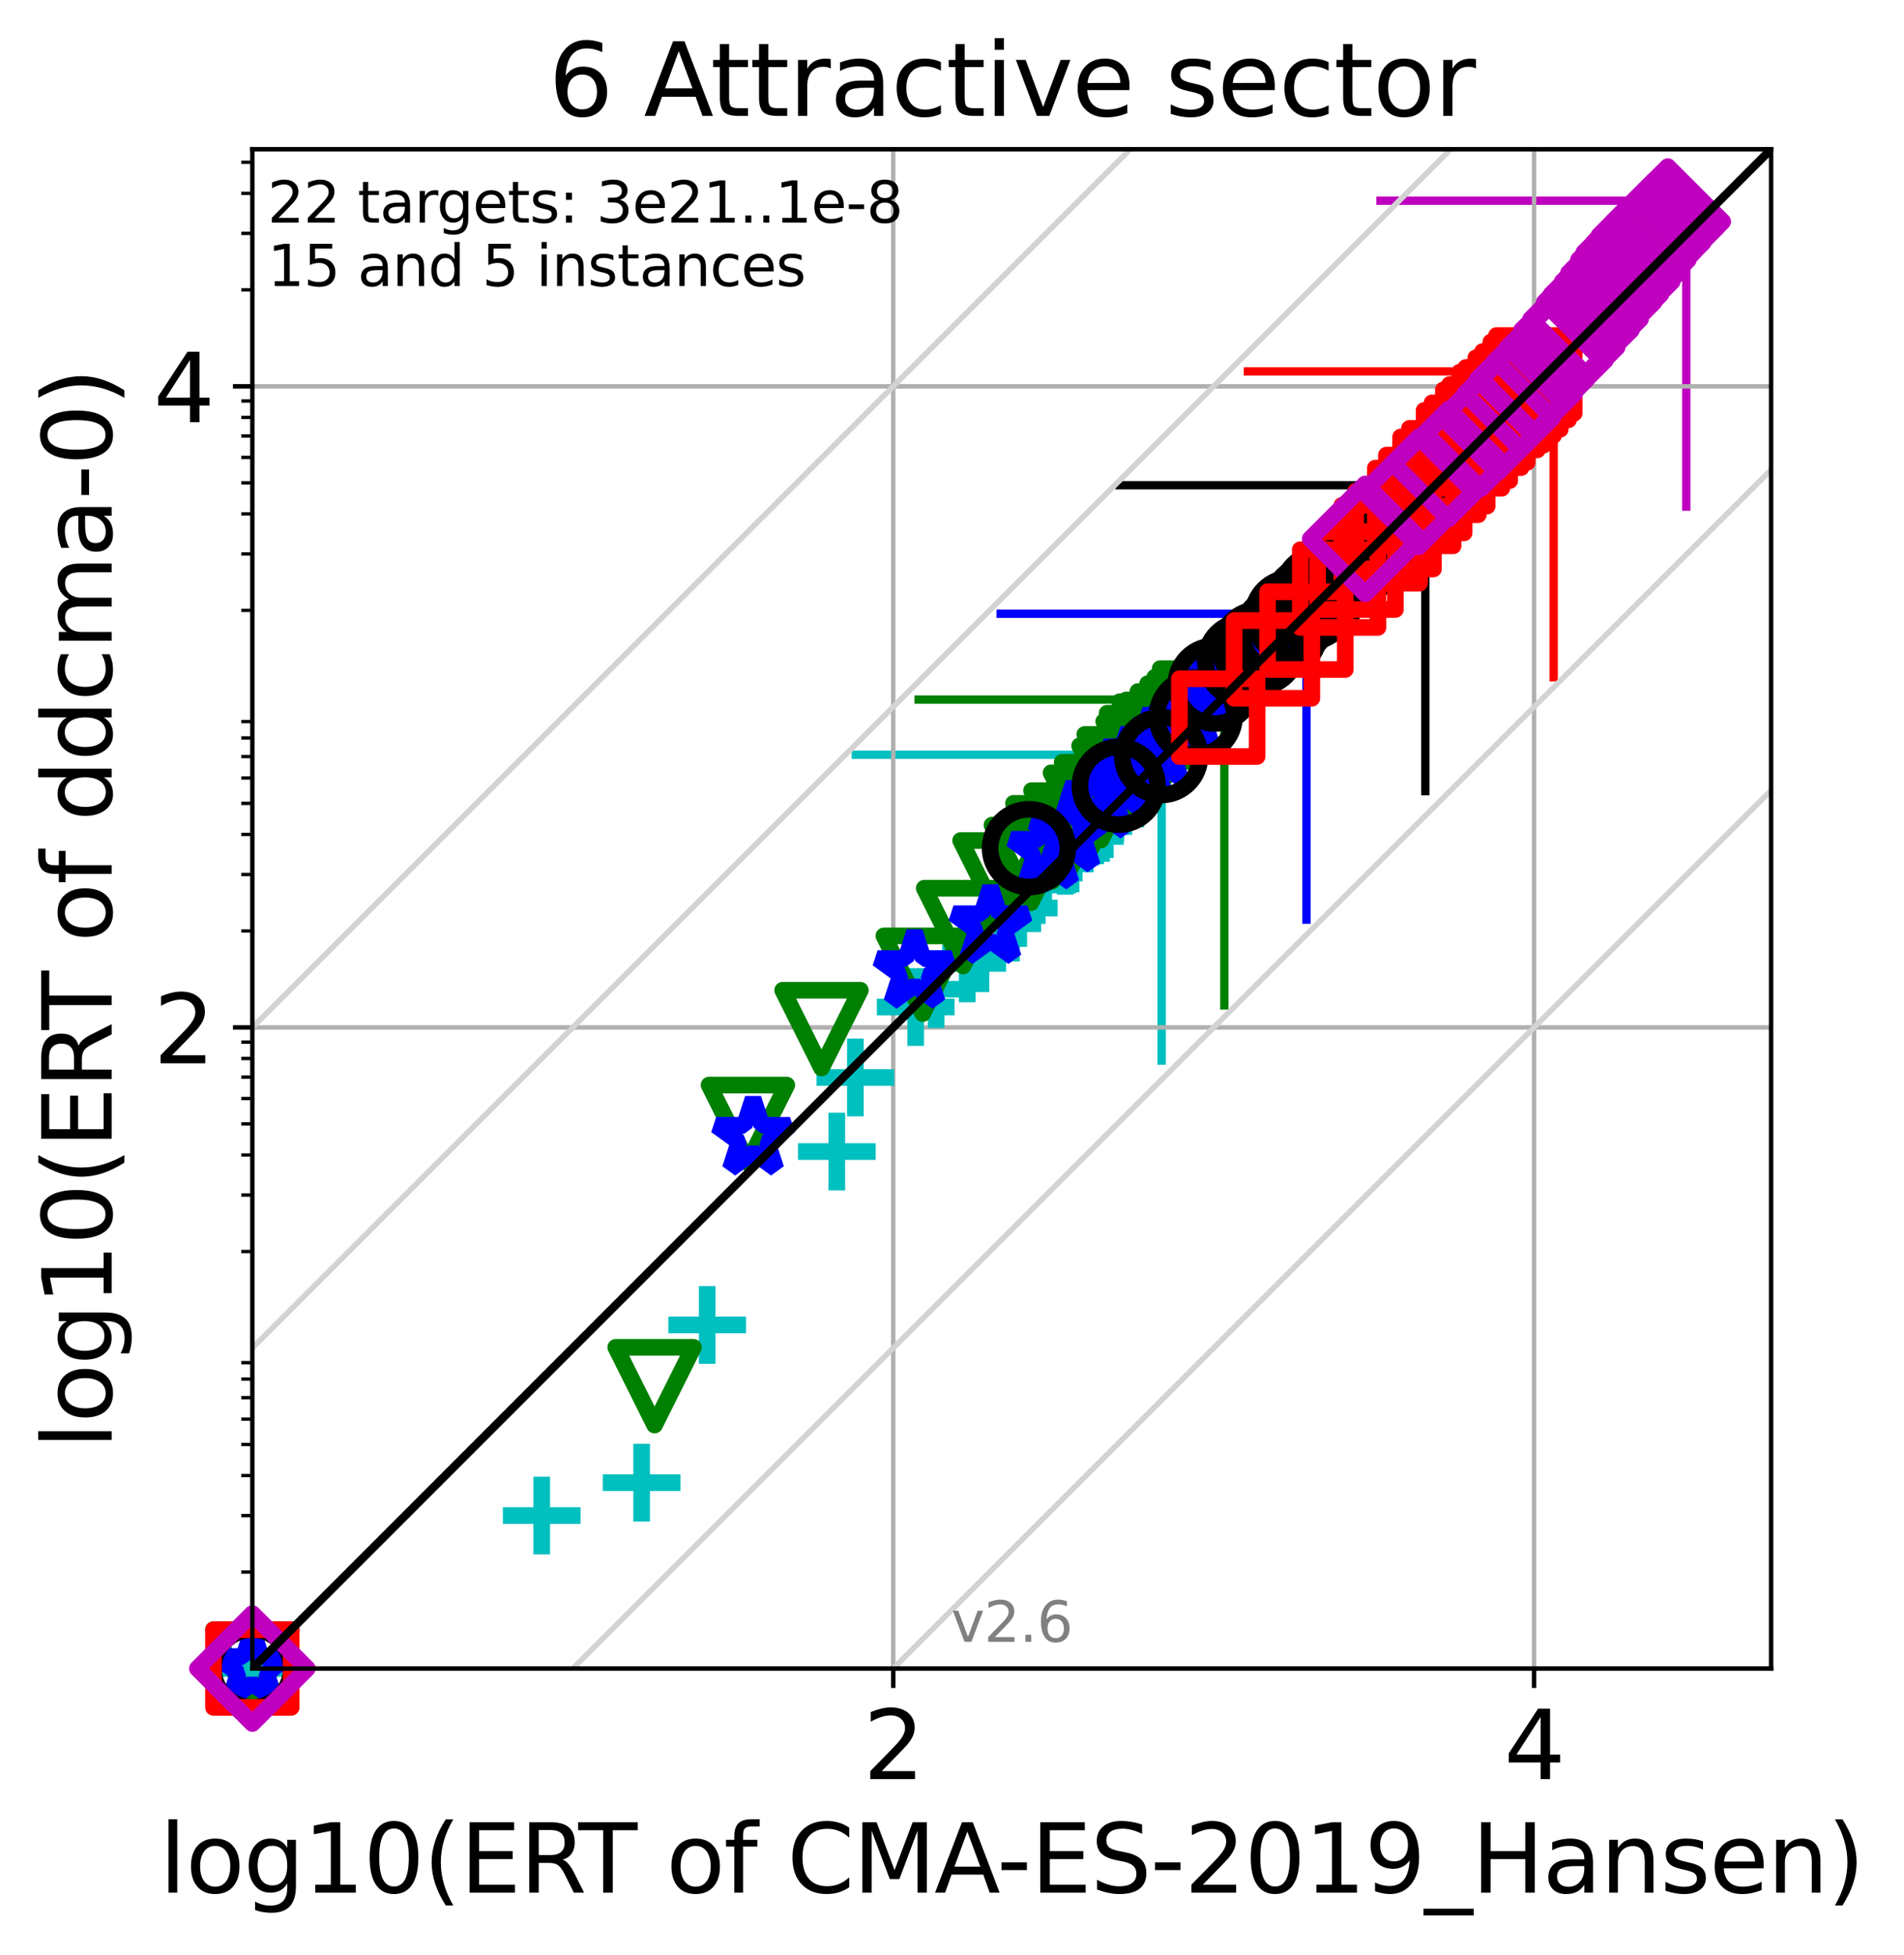 <?xml version="1.0" encoding="utf-8" standalone="no"?>
<!DOCTYPE svg PUBLIC "-//W3C//DTD SVG 1.1//EN"
  "http://www.w3.org/Graphics/SVG/1.1/DTD/svg11.dtd">
<svg xmlns:xlink="http://www.w3.org/1999/xlink" width="343.054pt" height="352.096pt" viewBox="0 0 343.054 352.096" xmlns="http://www.w3.org/2000/svg" version="1.1">
 <defs>
  <style type="text/css">*{stroke-linejoin: round; stroke-linecap: butt}</style>
 </defs>
 <g id="figure_1">
  <g id="patch_1">
   <path d="M 0 352.096 
L 343.054 352.096 
L 343.054 0 
L 0 0 
z
" style="fill: #ffffff"/>
  </g>
  <g id="axes_1">
   <g id="patch_2">
    <path d="M 45.469 300.517 
L 319.109 300.517 
L 319.109 26.877 
L 45.469 26.877 
z
" style="fill: #ffffff"/>
   </g>
   <g id="line2d_1">
    <path d="M 209.294 191.031 
L 209.294 135.938 
" clip-path="url(#pa4f707ab7b)" style="fill: none; stroke: #00bfbf; stroke-width: 1.5; stroke-linecap: square"/>
   </g>
   <g id="line2d_2">
    <path d="M 154.202 135.938 
L 209.294 135.938 
" clip-path="url(#pa4f707ab7b)" style="fill: none; stroke: #00bfbf; stroke-width: 1.5; stroke-linecap: square"/>
   </g>
   <g id="line2d_3">
    <path d="M 220.6 181.089 
L 220.6 125.997 
" clip-path="url(#pa4f707ab7b)" style="fill: none; stroke: #008000; stroke-width: 1.5; stroke-linecap: square"/>
   </g>
   <g id="line2d_4">
    <path d="M 165.508 125.997 
L 220.6 125.997 
" clip-path="url(#pa4f707ab7b)" style="fill: none; stroke: #008000; stroke-width: 1.5; stroke-linecap: square"/>
   </g>
   <g id="line2d_5">
    <path d="M 235.39 165.637 
L 235.39 110.545 
" clip-path="url(#pa4f707ab7b)" style="fill: none; stroke: #0000ff; stroke-width: 1.5; stroke-linecap: square"/>
   </g>
   <g id="line2d_6">
    <path d="M 180.298 110.545 
L 235.39 110.545 
" clip-path="url(#pa4f707ab7b)" style="fill: none; stroke: #0000ff; stroke-width: 1.5; stroke-linecap: square"/>
   </g>
   <g id="line2d_7">
    <path d="M 256.814 142.494 
L 256.814 87.402 
" clip-path="url(#pa4f707ab7b)" style="fill: none; stroke: #000000; stroke-width: 1.5; stroke-linecap: square"/>
   </g>
   <g id="line2d_8">
    <path d="M 201.722 87.402 
L 256.814 87.402 
" clip-path="url(#pa4f707ab7b)" style="fill: none; stroke: #000000; stroke-width: 1.5; stroke-linecap: square"/>
   </g>
   <g id="line2d_9">
    <path d="M 279.933 121.983 
L 279.933 66.891 
" clip-path="url(#pa4f707ab7b)" style="fill: none; stroke: #ff0000; stroke-width: 1.5; stroke-linecap: square"/>
   </g>
   <g id="line2d_10">
    <path d="M 224.841 66.891 
L 279.933 66.891 
" clip-path="url(#pa4f707ab7b)" style="fill: none; stroke: #ff0000; stroke-width: 1.5; stroke-linecap: square"/>
   </g>
   <g id="line2d_11">
    <path d="M 303.825 91.247 
L 303.825 36.155 
" clip-path="url(#pa4f707ab7b)" style="fill: none; stroke: #bf00bf; stroke-width: 1.5; stroke-linecap: square"/>
   </g>
   <g id="line2d_12">
    <path d="M 248.733 36.155 
L 303.825 36.155 
" clip-path="url(#pa4f707ab7b)" style="fill: none; stroke: #bf00bf; stroke-width: 1.5; stroke-linecap: square"/>
   </g>
   <g id="matplotlib.axis_1">
    <g id="xtick_1">
     <g id="line2d_13">
      <path d="M 160.937 300.517 
L 160.937 26.877 
" clip-path="url(#pa4f707ab7b)" style="fill: none; stroke: #b0b0b0; stroke-width: 0.8; stroke-linecap: square"/>
     </g>
     <g id="line2d_14">
      <defs>
       <path id="m99d680a42b" d="M 0 0 
L 0 3.5 
" style="stroke: #000000; stroke-width: 0.8"/>
      </defs>
      <g>
       <use xlink:href="#m99d680a42b" x="160.937" y="300.517" style="stroke: #000000; stroke-width: 0.8"/>
      </g>
     </g>
     <g id="text_1">
      <!-- 2 -->
      <g transform="translate(155.529 320.435)scale(0.17 -0.17)">
       <defs>
        <path id="DejaVuSans-32" d="M 1228 531 
L 3431 531 
L 3431 0 
L 469 0 
L 469 531 
Q 828 903 1448 1529 
Q 2069 2156 2228 2338 
Q 2531 2678 2651 2914 
Q 2772 3150 2772 3378 
Q 2772 3750 2511 3984 
Q 2250 4219 1831 4219 
Q 1534 4219 1204 4116 
Q 875 4013 500 3803 
L 500 4441 
Q 881 4594 1212 4672 
Q 1544 4750 1819 4750 
Q 2544 4750 2975 4387 
Q 3406 4025 3406 3419 
Q 3406 3131 3298 2873 
Q 3191 2616 2906 2266 
Q 2828 2175 2409 1742 
Q 1991 1309 1228 531 
z
" transform="scale(0.016)"/>
       </defs>
       <use xlink:href="#DejaVuSans-32"/>
      </g>
     </g>
    </g>
    <g id="xtick_2">
     <g id="line2d_15">
      <path d="M 276.404 300.517 
L 276.404 26.877 
" clip-path="url(#pa4f707ab7b)" style="fill: none; stroke: #b0b0b0; stroke-width: 0.8; stroke-linecap: square"/>
     </g>
     <g id="line2d_16">
      <g>
       <use xlink:href="#m99d680a42b" x="276.404" y="300.517" style="stroke: #000000; stroke-width: 0.8"/>
      </g>
     </g>
     <g id="text_2">
      <!-- 4 -->
      <g transform="translate(270.996 320.435)scale(0.17 -0.17)">
       <defs>
        <path id="DejaVuSans-34" d="M 2419 4116 
L 825 1625 
L 2419 1625 
L 2419 4116 
z
M 2253 4666 
L 3047 4666 
L 3047 1625 
L 3713 1625 
L 3713 1100 
L 3047 1100 
L 3047 0 
L 2419 0 
L 2419 1100 
L 313 1100 
L 313 1709 
L 2253 4666 
z
" transform="scale(0.016)"/>
       </defs>
       <use xlink:href="#DejaVuSans-34"/>
      </g>
     </g>
    </g>
    <g id="text_3">
     <!-- log10(ERT of CMA-ES-2019_Hansen) -->
     <g transform="translate(28.725 340.887)scale(0.17 -0.17)">
      <defs>
       <path id="DejaVuSans-6c" d="M 603 4863 
L 1178 4863 
L 1178 0 
L 603 0 
L 603 4863 
z
" transform="scale(0.016)"/>
       <path id="DejaVuSans-6f" d="M 1959 3097 
Q 1497 3097 1228 2736 
Q 959 2375 959 1747 
Q 959 1119 1226 758 
Q 1494 397 1959 397 
Q 2419 397 2687 759 
Q 2956 1122 2956 1747 
Q 2956 2369 2687 2733 
Q 2419 3097 1959 3097 
z
M 1959 3584 
Q 2709 3584 3137 3096 
Q 3566 2609 3566 1747 
Q 3566 888 3137 398 
Q 2709 -91 1959 -91 
Q 1206 -91 779 398 
Q 353 888 353 1747 
Q 353 2609 779 3096 
Q 1206 3584 1959 3584 
z
" transform="scale(0.016)"/>
       <path id="DejaVuSans-67" d="M 2906 1791 
Q 2906 2416 2648 2759 
Q 2391 3103 1925 3103 
Q 1463 3103 1205 2759 
Q 947 2416 947 1791 
Q 947 1169 1205 825 
Q 1463 481 1925 481 
Q 2391 481 2648 825 
Q 2906 1169 2906 1791 
z
M 3481 434 
Q 3481 -459 3084 -895 
Q 2688 -1331 1869 -1331 
Q 1566 -1331 1297 -1286 
Q 1028 -1241 775 -1147 
L 775 -588 
Q 1028 -725 1275 -790 
Q 1522 -856 1778 -856 
Q 2344 -856 2625 -561 
Q 2906 -266 2906 331 
L 2906 616 
Q 2728 306 2450 153 
Q 2172 0 1784 0 
Q 1141 0 747 490 
Q 353 981 353 1791 
Q 353 2603 747 3093 
Q 1141 3584 1784 3584 
Q 2172 3584 2450 3431 
Q 2728 3278 2906 2969 
L 2906 3500 
L 3481 3500 
L 3481 434 
z
" transform="scale(0.016)"/>
       <path id="DejaVuSans-31" d="M 794 531 
L 1825 531 
L 1825 4091 
L 703 3866 
L 703 4441 
L 1819 4666 
L 2450 4666 
L 2450 531 
L 3481 531 
L 3481 0 
L 794 0 
L 794 531 
z
" transform="scale(0.016)"/>
       <path id="DejaVuSans-30" d="M 2034 4250 
Q 1547 4250 1301 3770 
Q 1056 3291 1056 2328 
Q 1056 1369 1301 889 
Q 1547 409 2034 409 
Q 2525 409 2770 889 
Q 3016 1369 3016 2328 
Q 3016 3291 2770 3770 
Q 2525 4250 2034 4250 
z
M 2034 4750 
Q 2819 4750 3233 4129 
Q 3647 3509 3647 2328 
Q 3647 1150 3233 529 
Q 2819 -91 2034 -91 
Q 1250 -91 836 529 
Q 422 1150 422 2328 
Q 422 3509 836 4129 
Q 1250 4750 2034 4750 
z
" transform="scale(0.016)"/>
       <path id="DejaVuSans-28" d="M 1984 4856 
Q 1566 4138 1362 3434 
Q 1159 2731 1159 2009 
Q 1159 1288 1364 580 
Q 1569 -128 1984 -844 
L 1484 -844 
Q 1016 -109 783 600 
Q 550 1309 550 2009 
Q 550 2706 781 3412 
Q 1013 4119 1484 4856 
L 1984 4856 
z
" transform="scale(0.016)"/>
       <path id="DejaVuSans-45" d="M 628 4666 
L 3578 4666 
L 3578 4134 
L 1259 4134 
L 1259 2753 
L 3481 2753 
L 3481 2222 
L 1259 2222 
L 1259 531 
L 3634 531 
L 3634 0 
L 628 0 
L 628 4666 
z
" transform="scale(0.016)"/>
       <path id="DejaVuSans-52" d="M 2841 2188 
Q 3044 2119 3236 1894 
Q 3428 1669 3622 1275 
L 4263 0 
L 3584 0 
L 2988 1197 
Q 2756 1666 2539 1819 
Q 2322 1972 1947 1972 
L 1259 1972 
L 1259 0 
L 628 0 
L 628 4666 
L 2053 4666 
Q 2853 4666 3247 4331 
Q 3641 3997 3641 3322 
Q 3641 2881 3436 2590 
Q 3231 2300 2841 2188 
z
M 1259 4147 
L 1259 2491 
L 2053 2491 
Q 2509 2491 2742 2702 
Q 2975 2913 2975 3322 
Q 2975 3731 2742 3939 
Q 2509 4147 2053 4147 
L 1259 4147 
z
" transform="scale(0.016)"/>
       <path id="DejaVuSans-54" d="M -19 4666 
L 3928 4666 
L 3928 4134 
L 2272 4134 
L 2272 0 
L 1638 0 
L 1638 4134 
L -19 4134 
L -19 4666 
z
" transform="scale(0.016)"/>
       <path id="DejaVuSans-20" transform="scale(0.016)"/>
       <path id="DejaVuSans-66" d="M 2375 4863 
L 2375 4384 
L 1825 4384 
Q 1516 4384 1395 4259 
Q 1275 4134 1275 3809 
L 1275 3500 
L 2222 3500 
L 2222 3053 
L 1275 3053 
L 1275 0 
L 697 0 
L 697 3053 
L 147 3053 
L 147 3500 
L 697 3500 
L 697 3744 
Q 697 4328 969 4595 
Q 1241 4863 1831 4863 
L 2375 4863 
z
" transform="scale(0.016)"/>
       <path id="DejaVuSans-43" d="M 4122 4306 
L 4122 3641 
Q 3803 3938 3442 4084 
Q 3081 4231 2675 4231 
Q 1875 4231 1450 3742 
Q 1025 3253 1025 2328 
Q 1025 1406 1450 917 
Q 1875 428 2675 428 
Q 3081 428 3442 575 
Q 3803 722 4122 1019 
L 4122 359 
Q 3791 134 3420 21 
Q 3050 -91 2638 -91 
Q 1578 -91 968 557 
Q 359 1206 359 2328 
Q 359 3453 968 4101 
Q 1578 4750 2638 4750 
Q 3056 4750 3426 4639 
Q 3797 4528 4122 4306 
z
" transform="scale(0.016)"/>
       <path id="DejaVuSans-4d" d="M 628 4666 
L 1569 4666 
L 2759 1491 
L 3956 4666 
L 4897 4666 
L 4897 0 
L 4281 0 
L 4281 4097 
L 3078 897 
L 2444 897 
L 1241 4097 
L 1241 0 
L 628 0 
L 628 4666 
z
" transform="scale(0.016)"/>
       <path id="DejaVuSans-41" d="M 2188 4044 
L 1331 1722 
L 3047 1722 
L 2188 4044 
z
M 1831 4666 
L 2547 4666 
L 4325 0 
L 3669 0 
L 3244 1197 
L 1141 1197 
L 716 0 
L 50 0 
L 1831 4666 
z
" transform="scale(0.016)"/>
       <path id="DejaVuSans-2d" d="M 313 2009 
L 1997 2009 
L 1997 1497 
L 313 1497 
L 313 2009 
z
" transform="scale(0.016)"/>
       <path id="DejaVuSans-53" d="M 3425 4513 
L 3425 3897 
Q 3066 4069 2747 4153 
Q 2428 4238 2131 4238 
Q 1616 4238 1336 4038 
Q 1056 3838 1056 3469 
Q 1056 3159 1242 3001 
Q 1428 2844 1947 2747 
L 2328 2669 
Q 3034 2534 3370 2195 
Q 3706 1856 3706 1288 
Q 3706 609 3251 259 
Q 2797 -91 1919 -91 
Q 1588 -91 1214 -16 
Q 841 59 441 206 
L 441 856 
Q 825 641 1194 531 
Q 1563 422 1919 422 
Q 2459 422 2753 634 
Q 3047 847 3047 1241 
Q 3047 1584 2836 1778 
Q 2625 1972 2144 2069 
L 1759 2144 
Q 1053 2284 737 2584 
Q 422 2884 422 3419 
Q 422 4038 858 4394 
Q 1294 4750 2059 4750 
Q 2388 4750 2728 4690 
Q 3069 4631 3425 4513 
z
" transform="scale(0.016)"/>
       <path id="DejaVuSans-39" d="M 703 97 
L 703 672 
Q 941 559 1184 500 
Q 1428 441 1663 441 
Q 2288 441 2617 861 
Q 2947 1281 2994 2138 
Q 2813 1869 2534 1725 
Q 2256 1581 1919 1581 
Q 1219 1581 811 2004 
Q 403 2428 403 3163 
Q 403 3881 828 4315 
Q 1253 4750 1959 4750 
Q 2769 4750 3195 4129 
Q 3622 3509 3622 2328 
Q 3622 1225 3098 567 
Q 2575 -91 1691 -91 
Q 1453 -91 1209 -44 
Q 966 3 703 97 
z
M 1959 2075 
Q 2384 2075 2632 2365 
Q 2881 2656 2881 3163 
Q 2881 3666 2632 3958 
Q 2384 4250 1959 4250 
Q 1534 4250 1286 3958 
Q 1038 3666 1038 3163 
Q 1038 2656 1286 2365 
Q 1534 2075 1959 2075 
z
" transform="scale(0.016)"/>
       <path id="DejaVuSans-5f" d="M 3263 -1063 
L 3263 -1509 
L -63 -1509 
L -63 -1063 
L 3263 -1063 
z
" transform="scale(0.016)"/>
       <path id="DejaVuSans-48" d="M 628 4666 
L 1259 4666 
L 1259 2753 
L 3553 2753 
L 3553 4666 
L 4184 4666 
L 4184 0 
L 3553 0 
L 3553 2222 
L 1259 2222 
L 1259 0 
L 628 0 
L 628 4666 
z
" transform="scale(0.016)"/>
       <path id="DejaVuSans-61" d="M 2194 1759 
Q 1497 1759 1228 1600 
Q 959 1441 959 1056 
Q 959 750 1161 570 
Q 1363 391 1709 391 
Q 2188 391 2477 730 
Q 2766 1069 2766 1631 
L 2766 1759 
L 2194 1759 
z
M 3341 1997 
L 3341 0 
L 2766 0 
L 2766 531 
Q 2569 213 2275 61 
Q 1981 -91 1556 -91 
Q 1019 -91 701 211 
Q 384 513 384 1019 
Q 384 1609 779 1909 
Q 1175 2209 1959 2209 
L 2766 2209 
L 2766 2266 
Q 2766 2663 2505 2880 
Q 2244 3097 1772 3097 
Q 1472 3097 1187 3025 
Q 903 2953 641 2809 
L 641 3341 
Q 956 3463 1253 3523 
Q 1550 3584 1831 3584 
Q 2591 3584 2966 3190 
Q 3341 2797 3341 1997 
z
" transform="scale(0.016)"/>
       <path id="DejaVuSans-6e" d="M 3513 2113 
L 3513 0 
L 2938 0 
L 2938 2094 
Q 2938 2591 2744 2837 
Q 2550 3084 2163 3084 
Q 1697 3084 1428 2787 
Q 1159 2491 1159 1978 
L 1159 0 
L 581 0 
L 581 3500 
L 1159 3500 
L 1159 2956 
Q 1366 3272 1645 3428 
Q 1925 3584 2291 3584 
Q 2894 3584 3203 3211 
Q 3513 2838 3513 2113 
z
" transform="scale(0.016)"/>
       <path id="DejaVuSans-73" d="M 2834 3397 
L 2834 2853 
Q 2591 2978 2328 3040 
Q 2066 3103 1784 3103 
Q 1356 3103 1142 2972 
Q 928 2841 928 2578 
Q 928 2378 1081 2264 
Q 1234 2150 1697 2047 
L 1894 2003 
Q 2506 1872 2764 1633 
Q 3022 1394 3022 966 
Q 3022 478 2636 193 
Q 2250 -91 1575 -91 
Q 1294 -91 989 -36 
Q 684 19 347 128 
L 347 722 
Q 666 556 975 473 
Q 1284 391 1588 391 
Q 1994 391 2212 530 
Q 2431 669 2431 922 
Q 2431 1156 2273 1281 
Q 2116 1406 1581 1522 
L 1381 1569 
Q 847 1681 609 1914 
Q 372 2147 372 2553 
Q 372 3047 722 3315 
Q 1072 3584 1716 3584 
Q 2034 3584 2315 3537 
Q 2597 3491 2834 3397 
z
" transform="scale(0.016)"/>
       <path id="DejaVuSans-65" d="M 3597 1894 
L 3597 1613 
L 953 1613 
Q 991 1019 1311 708 
Q 1631 397 2203 397 
Q 2534 397 2845 478 
Q 3156 559 3463 722 
L 3463 178 
Q 3153 47 2828 -22 
Q 2503 -91 2169 -91 
Q 1331 -91 842 396 
Q 353 884 353 1716 
Q 353 2575 817 3079 
Q 1281 3584 2069 3584 
Q 2775 3584 3186 3129 
Q 3597 2675 3597 1894 
z
M 3022 2063 
Q 3016 2534 2758 2815 
Q 2500 3097 2075 3097 
Q 1594 3097 1305 2825 
Q 1016 2553 972 2059 
L 3022 2063 
z
" transform="scale(0.016)"/>
       <path id="DejaVuSans-29" d="M 513 4856 
L 1013 4856 
Q 1481 4119 1714 3412 
Q 1947 2706 1947 2009 
Q 1947 1309 1714 600 
Q 1481 -109 1013 -844 
L 513 -844 
Q 928 -128 1133 580 
Q 1338 1288 1338 2009 
Q 1338 2731 1133 3434 
Q 928 4138 513 4856 
z
" transform="scale(0.016)"/>
      </defs>
      <use xlink:href="#DejaVuSans-6c"/>
      <use xlink:href="#DejaVuSans-6f" x="27.783"/>
      <use xlink:href="#DejaVuSans-67" x="88.965"/>
      <use xlink:href="#DejaVuSans-31" x="152.441"/>
      <use xlink:href="#DejaVuSans-30" x="216.064"/>
      <use xlink:href="#DejaVuSans-28" x="279.688"/>
      <use xlink:href="#DejaVuSans-45" x="318.701"/>
      <use xlink:href="#DejaVuSans-52" x="381.885"/>
      <use xlink:href="#DejaVuSans-54" x="444.117"/>
      <use xlink:href="#DejaVuSans-20" x="505.201"/>
      <use xlink:href="#DejaVuSans-6f" x="536.988"/>
      <use xlink:href="#DejaVuSans-66" x="598.17"/>
      <use xlink:href="#DejaVuSans-20" x="633.375"/>
      <use xlink:href="#DejaVuSans-43" x="665.162"/>
      <use xlink:href="#DejaVuSans-4d" x="734.986"/>
      <use xlink:href="#DejaVuSans-41" x="821.266"/>
      <use xlink:href="#DejaVuSans-2d" x="887.424"/>
      <use xlink:href="#DejaVuSans-45" x="923.508"/>
      <use xlink:href="#DejaVuSans-53" x="986.691"/>
      <use xlink:href="#DejaVuSans-2d" x="1050.168"/>
      <use xlink:href="#DejaVuSans-32" x="1086.252"/>
      <use xlink:href="#DejaVuSans-30" x="1149.875"/>
      <use xlink:href="#DejaVuSans-31" x="1213.498"/>
      <use xlink:href="#DejaVuSans-39" x="1277.121"/>
      <use xlink:href="#DejaVuSans-5f" x="1340.744"/>
      <use xlink:href="#DejaVuSans-48" x="1390.744"/>
      <use xlink:href="#DejaVuSans-61" x="1465.939"/>
      <use xlink:href="#DejaVuSans-6e" x="1527.219"/>
      <use xlink:href="#DejaVuSans-73" x="1590.598"/>
      <use xlink:href="#DejaVuSans-65" x="1642.697"/>
      <use xlink:href="#DejaVuSans-6e" x="1704.221"/>
      <use xlink:href="#DejaVuSans-29" x="1767.6"/>
     </g>
    </g>
   </g>
   <g id="matplotlib.axis_2">
    <g id="ytick_1">
     <g id="line2d_17">
      <path d="M 45.469 185.049 
L 319.109 185.049 
" clip-path="url(#pa4f707ab7b)" style="fill: none; stroke: #b0b0b0; stroke-width: 0.8; stroke-linecap: square"/>
     </g>
     <g id="line2d_18">
      <defs>
       <path id="m3a3e7d2d02" d="M 0 0 
L -3.5 0 
" style="stroke: #000000; stroke-width: 0.8"/>
      </defs>
      <g>
       <use xlink:href="#m3a3e7d2d02" x="45.469" y="185.049" style="stroke: #000000; stroke-width: 0.8"/>
      </g>
     </g>
     <g id="text_4">
      <!-- 2 -->
      <g transform="translate(27.653 191.508)scale(0.17 -0.17)">
       <use xlink:href="#DejaVuSans-32"/>
      </g>
     </g>
    </g>
    <g id="ytick_2">
     <g id="line2d_19">
      <path d="M 45.469 69.582 
L 319.109 69.582 
" clip-path="url(#pa4f707ab7b)" style="fill: none; stroke: #b0b0b0; stroke-width: 0.8; stroke-linecap: square"/>
     </g>
     <g id="line2d_20">
      <g>
       <use xlink:href="#m3a3e7d2d02" x="45.469" y="69.582" style="stroke: #000000; stroke-width: 0.8"/>
      </g>
     </g>
     <g id="text_5">
      <!-- 4 -->
      <g transform="translate(27.653 76.04)scale(0.17 -0.17)">
       <use xlink:href="#DejaVuSans-34"/>
      </g>
     </g>
    </g>
    <g id="ytick_3">
     <g id="line2d_21">
      <defs>
       <path id="ma0d487869b" d="M 0 0 
L -2 0 
" style="stroke: #000000; stroke-width: 0.6"/>
      </defs>
      <g>
       <use xlink:href="#ma0d487869b" x="45.469" y="283.138" style="stroke: #000000; stroke-width: 0.6"/>
      </g>
     </g>
    </g>
    <g id="ytick_4">
     <g id="line2d_22">
      <g>
       <use xlink:href="#ma0d487869b" x="45.469" y="272.971" style="stroke: #000000; stroke-width: 0.6"/>
      </g>
     </g>
    </g>
    <g id="ytick_5">
     <g id="line2d_23">
      <g>
       <use xlink:href="#ma0d487869b" x="45.469" y="265.758" style="stroke: #000000; stroke-width: 0.6"/>
      </g>
     </g>
    </g>
    <g id="ytick_6">
     <g id="line2d_24">
      <g>
       <use xlink:href="#ma0d487869b" x="45.469" y="260.163" style="stroke: #000000; stroke-width: 0.6"/>
      </g>
     </g>
    </g>
    <g id="ytick_7">
     <g id="line2d_25">
      <g>
       <use xlink:href="#ma0d487869b" x="45.469" y="255.592" style="stroke: #000000; stroke-width: 0.6"/>
      </g>
     </g>
    </g>
    <g id="ytick_8">
     <g id="line2d_26">
      <g>
       <use xlink:href="#ma0d487869b" x="45.469" y="251.726" style="stroke: #000000; stroke-width: 0.6"/>
      </g>
     </g>
    </g>
    <g id="ytick_9">
     <g id="line2d_27">
      <g>
       <use xlink:href="#ma0d487869b" x="45.469" y="248.378" style="stroke: #000000; stroke-width: 0.6"/>
      </g>
     </g>
    </g>
    <g id="ytick_10">
     <g id="line2d_28">
      <g>
       <use xlink:href="#ma0d487869b" x="45.469" y="245.425" style="stroke: #000000; stroke-width: 0.6"/>
      </g>
     </g>
    </g>
    <g id="ytick_11">
     <g id="line2d_29">
      <g>
       <use xlink:href="#ma0d487869b" x="45.469" y="225.404" style="stroke: #000000; stroke-width: 0.6"/>
      </g>
     </g>
    </g>
    <g id="ytick_12">
     <g id="line2d_30">
      <g>
       <use xlink:href="#ma0d487869b" x="45.469" y="215.237" style="stroke: #000000; stroke-width: 0.6"/>
      </g>
     </g>
    </g>
    <g id="ytick_13">
     <g id="line2d_31">
      <g>
       <use xlink:href="#ma0d487869b" x="45.469" y="208.024" style="stroke: #000000; stroke-width: 0.6"/>
      </g>
     </g>
    </g>
    <g id="ytick_14">
     <g id="line2d_32">
      <g>
       <use xlink:href="#ma0d487869b" x="45.469" y="202.429" style="stroke: #000000; stroke-width: 0.6"/>
      </g>
     </g>
    </g>
    <g id="ytick_15">
     <g id="line2d_33">
      <g>
       <use xlink:href="#ma0d487869b" x="45.469" y="197.858" style="stroke: #000000; stroke-width: 0.6"/>
      </g>
     </g>
    </g>
    <g id="ytick_16">
     <g id="line2d_34">
      <g>
       <use xlink:href="#ma0d487869b" x="45.469" y="193.993" style="stroke: #000000; stroke-width: 0.6"/>
      </g>
     </g>
    </g>
    <g id="ytick_17">
     <g id="line2d_35">
      <g>
       <use xlink:href="#ma0d487869b" x="45.469" y="190.644" style="stroke: #000000; stroke-width: 0.6"/>
      </g>
     </g>
    </g>
    <g id="ytick_18">
     <g id="line2d_36">
      <g>
       <use xlink:href="#ma0d487869b" x="45.469" y="187.691" style="stroke: #000000; stroke-width: 0.6"/>
      </g>
     </g>
    </g>
    <g id="ytick_19">
     <g id="line2d_37">
      <g>
       <use xlink:href="#ma0d487869b" x="45.469" y="167.67" style="stroke: #000000; stroke-width: 0.6"/>
      </g>
     </g>
    </g>
    <g id="ytick_20">
     <g id="line2d_38">
      <g>
       <use xlink:href="#ma0d487869b" x="45.469" y="157.503" style="stroke: #000000; stroke-width: 0.6"/>
      </g>
     </g>
    </g>
    <g id="ytick_21">
     <g id="line2d_39">
      <g>
       <use xlink:href="#ma0d487869b" x="45.469" y="150.29" style="stroke: #000000; stroke-width: 0.6"/>
      </g>
     </g>
    </g>
    <g id="ytick_22">
     <g id="line2d_40">
      <g>
       <use xlink:href="#ma0d487869b" x="45.469" y="144.695" style="stroke: #000000; stroke-width: 0.6"/>
      </g>
     </g>
    </g>
    <g id="ytick_23">
     <g id="line2d_41">
      <g>
       <use xlink:href="#ma0d487869b" x="45.469" y="140.124" style="stroke: #000000; stroke-width: 0.6"/>
      </g>
     </g>
    </g>
    <g id="ytick_24">
     <g id="line2d_42">
      <g>
       <use xlink:href="#ma0d487869b" x="45.469" y="136.259" style="stroke: #000000; stroke-width: 0.6"/>
      </g>
     </g>
    </g>
    <g id="ytick_25">
     <g id="line2d_43">
      <g>
       <use xlink:href="#ma0d487869b" x="45.469" y="132.911" style="stroke: #000000; stroke-width: 0.6"/>
      </g>
     </g>
    </g>
    <g id="ytick_26">
     <g id="line2d_44">
      <g>
       <use xlink:href="#ma0d487869b" x="45.469" y="129.957" style="stroke: #000000; stroke-width: 0.6"/>
      </g>
     </g>
    </g>
    <g id="ytick_27">
     <g id="line2d_45">
      <g>
       <use xlink:href="#ma0d487869b" x="45.469" y="109.936" style="stroke: #000000; stroke-width: 0.6"/>
      </g>
     </g>
    </g>
    <g id="ytick_28">
     <g id="line2d_46">
      <g>
       <use xlink:href="#ma0d487869b" x="45.469" y="99.77" style="stroke: #000000; stroke-width: 0.6"/>
      </g>
     </g>
    </g>
    <g id="ytick_29">
     <g id="line2d_47">
      <g>
       <use xlink:href="#ma0d487869b" x="45.469" y="92.556" style="stroke: #000000; stroke-width: 0.6"/>
      </g>
     </g>
    </g>
    <g id="ytick_30">
     <g id="line2d_48">
      <g>
       <use xlink:href="#ma0d487869b" x="45.469" y="86.961" style="stroke: #000000; stroke-width: 0.6"/>
      </g>
     </g>
    </g>
    <g id="ytick_31">
     <g id="line2d_49">
      <g>
       <use xlink:href="#ma0d487869b" x="45.469" y="82.39" style="stroke: #000000; stroke-width: 0.6"/>
      </g>
     </g>
    </g>
    <g id="ytick_32">
     <g id="line2d_50">
      <g>
       <use xlink:href="#ma0d487869b" x="45.469" y="78.525" style="stroke: #000000; stroke-width: 0.6"/>
      </g>
     </g>
    </g>
    <g id="ytick_33">
     <g id="line2d_51">
      <g>
       <use xlink:href="#ma0d487869b" x="45.469" y="75.177" style="stroke: #000000; stroke-width: 0.6"/>
      </g>
     </g>
    </g>
    <g id="ytick_34">
     <g id="line2d_52">
      <g>
       <use xlink:href="#ma0d487869b" x="45.469" y="72.224" style="stroke: #000000; stroke-width: 0.6"/>
      </g>
     </g>
    </g>
    <g id="ytick_35">
     <g id="line2d_53">
      <g>
       <use xlink:href="#ma0d487869b" x="45.469" y="52.202" style="stroke: #000000; stroke-width: 0.6"/>
      </g>
     </g>
    </g>
    <g id="ytick_36">
     <g id="line2d_54">
      <g>
       <use xlink:href="#ma0d487869b" x="45.469" y="42.036" style="stroke: #000000; stroke-width: 0.6"/>
      </g>
     </g>
    </g>
    <g id="ytick_37">
     <g id="line2d_55">
      <g>
       <use xlink:href="#ma0d487869b" x="45.469" y="34.823" style="stroke: #000000; stroke-width: 0.6"/>
      </g>
     </g>
    </g>
    <g id="ytick_38">
     <g id="line2d_56">
      <g>
       <use xlink:href="#ma0d487869b" x="45.469" y="29.228" style="stroke: #000000; stroke-width: 0.6"/>
      </g>
     </g>
    </g>
    <g id="text_6">
     <!-- log10(ERT of ddcma-0) -->
     <g transform="translate(20.117 260.982)rotate(-90)scale(0.17 -0.17)">
      <defs>
       <path id="DejaVuSans-64" d="M 2906 2969 
L 2906 4863 
L 3481 4863 
L 3481 0 
L 2906 0 
L 2906 525 
Q 2725 213 2448 61 
Q 2172 -91 1784 -91 
Q 1150 -91 751 415 
Q 353 922 353 1747 
Q 353 2572 751 3078 
Q 1150 3584 1784 3584 
Q 2172 3584 2448 3432 
Q 2725 3281 2906 2969 
z
M 947 1747 
Q 947 1113 1208 752 
Q 1469 391 1925 391 
Q 2381 391 2643 752 
Q 2906 1113 2906 1747 
Q 2906 2381 2643 2742 
Q 2381 3103 1925 3103 
Q 1469 3103 1208 2742 
Q 947 2381 947 1747 
z
" transform="scale(0.016)"/>
       <path id="DejaVuSans-63" d="M 3122 3366 
L 3122 2828 
Q 2878 2963 2633 3030 
Q 2388 3097 2138 3097 
Q 1578 3097 1268 2742 
Q 959 2388 959 1747 
Q 959 1106 1268 751 
Q 1578 397 2138 397 
Q 2388 397 2633 464 
Q 2878 531 3122 666 
L 3122 134 
Q 2881 22 2623 -34 
Q 2366 -91 2075 -91 
Q 1284 -91 818 406 
Q 353 903 353 1747 
Q 353 2603 823 3093 
Q 1294 3584 2113 3584 
Q 2378 3584 2631 3529 
Q 2884 3475 3122 3366 
z
" transform="scale(0.016)"/>
       <path id="DejaVuSans-6d" d="M 3328 2828 
Q 3544 3216 3844 3400 
Q 4144 3584 4550 3584 
Q 5097 3584 5394 3201 
Q 5691 2819 5691 2113 
L 5691 0 
L 5113 0 
L 5113 2094 
Q 5113 2597 4934 2840 
Q 4756 3084 4391 3084 
Q 3944 3084 3684 2787 
Q 3425 2491 3425 1978 
L 3425 0 
L 2847 0 
L 2847 2094 
Q 2847 2600 2669 2842 
Q 2491 3084 2119 3084 
Q 1678 3084 1418 2786 
Q 1159 2488 1159 1978 
L 1159 0 
L 581 0 
L 581 3500 
L 1159 3500 
L 1159 2956 
Q 1356 3278 1631 3431 
Q 1906 3584 2284 3584 
Q 2666 3584 2933 3390 
Q 3200 3197 3328 2828 
z
" transform="scale(0.016)"/>
      </defs>
      <use xlink:href="#DejaVuSans-6c"/>
      <use xlink:href="#DejaVuSans-6f" x="27.783"/>
      <use xlink:href="#DejaVuSans-67" x="88.965"/>
      <use xlink:href="#DejaVuSans-31" x="152.441"/>
      <use xlink:href="#DejaVuSans-30" x="216.064"/>
      <use xlink:href="#DejaVuSans-28" x="279.688"/>
      <use xlink:href="#DejaVuSans-45" x="318.701"/>
      <use xlink:href="#DejaVuSans-52" x="381.885"/>
      <use xlink:href="#DejaVuSans-54" x="444.117"/>
      <use xlink:href="#DejaVuSans-20" x="505.201"/>
      <use xlink:href="#DejaVuSans-6f" x="536.988"/>
      <use xlink:href="#DejaVuSans-66" x="598.17"/>
      <use xlink:href="#DejaVuSans-20" x="633.375"/>
      <use xlink:href="#DejaVuSans-64" x="665.162"/>
      <use xlink:href="#DejaVuSans-64" x="728.639"/>
      <use xlink:href="#DejaVuSans-63" x="792.115"/>
      <use xlink:href="#DejaVuSans-6d" x="847.096"/>
      <use xlink:href="#DejaVuSans-61" x="944.508"/>
      <use xlink:href="#DejaVuSans-2d" x="1005.787"/>
      <use xlink:href="#DejaVuSans-30" x="1041.871"/>
      <use xlink:href="#DejaVuSans-29" x="1105.494"/>
     </g>
    </g>
   </g>
   <g id="line2d_57">
    <defs>
     <path id="m4142edbfea" d="M -7 0 
L 7 0 
M 0 7 
L 0 -7 
" style="stroke: #00bfbf; stroke-width: 3"/>
    </defs>
    <g>
     <use xlink:href="#m4142edbfea" x="45.469" y="300.517" style="fill-opacity: 0; stroke: #00bfbf; stroke-width: 3"/>
     <use xlink:href="#m4142edbfea" x="97.608" y="272.971" style="fill-opacity: 0; stroke: #00bfbf; stroke-width: 3"/>
     <use xlink:href="#m4142edbfea" x="115.607" y="267.044" style="fill-opacity: 0; stroke: #00bfbf; stroke-width: 3"/>
     <use xlink:href="#m4142edbfea" x="127.417" y="238.633" style="fill-opacity: 0; stroke: #00bfbf; stroke-width: 3"/>
     <use xlink:href="#m4142edbfea" x="150.77" y="207.405" style="fill-opacity: 0; stroke: #00bfbf; stroke-width: 3"/>
     <use xlink:href="#m4142edbfea" x="154.122" y="194.064" style="fill-opacity: 0; stroke: #00bfbf; stroke-width: 3"/>
     <use xlink:href="#m4142edbfea" x="164.987" y="181.371" style="fill-opacity: 0; stroke: #00bfbf; stroke-width: 3"/>
     <use xlink:href="#m4142edbfea" x="168.671" y="178.164" style="fill-opacity: 0; stroke: #00bfbf; stroke-width: 3"/>
     <use xlink:href="#m4142edbfea" x="174.271" y="173.517" style="fill-opacity: 0; stroke: #00bfbf; stroke-width: 3"/>
     <use xlink:href="#m4142edbfea" x="176.747" y="171.686" style="fill-opacity: 0; stroke: #00bfbf; stroke-width: 3"/>
     <use xlink:href="#m4142edbfea" x="180.592" y="166.375" style="fill-opacity: 0; stroke: #00bfbf; stroke-width: 3"/>
     <use xlink:href="#m4142edbfea" x="183.548" y="163.541" style="fill-opacity: 0; stroke: #00bfbf; stroke-width: 3"/>
     <use xlink:href="#m4142edbfea" x="186.896" y="159.395" style="fill-opacity: 0; stroke: #00bfbf; stroke-width: 3"/>
     <use xlink:href="#m4142edbfea" x="188.056" y="157.237" style="fill-opacity: 0; stroke: #00bfbf; stroke-width: 3"/>
     <use xlink:href="#m4142edbfea" x="191.939" y="154.145" style="fill-opacity: 0; stroke: #00bfbf; stroke-width: 3"/>
     <use xlink:href="#m4142edbfea" x="192.989" y="153.71" style="fill-opacity: 0; stroke: #00bfbf; stroke-width: 3"/>
     <use xlink:href="#m4142edbfea" x="195.541" y="150.103" style="fill-opacity: 0; stroke: #00bfbf; stroke-width: 3"/>
     <use xlink:href="#m4142edbfea" x="196.575" y="148.853" style="fill-opacity: 0; stroke: #00bfbf; stroke-width: 3"/>
     <use xlink:href="#m4142edbfea" x="199.157" y="147.527" style="fill-opacity: 0; stroke: #00bfbf; stroke-width: 3"/>
     <use xlink:href="#m4142edbfea" x="200.961" y="145.151" style="fill-opacity: 0; stroke: #00bfbf; stroke-width: 3"/>
     <use xlink:href="#m4142edbfea" x="202.489" y="143.339" style="fill-opacity: 0; stroke: #00bfbf; stroke-width: 3"/>
     <use xlink:href="#m4142edbfea" x="203.965" y="141.48" style="fill-opacity: 0; stroke: #00bfbf; stroke-width: 3"/>
    </g>
   </g>
   <g id="line2d_58">
    <defs>
     <path id="mb17adfe9fe" d="M -0 7 
L 7 -7 
L -7 -7 
z
" style="stroke: #008000; stroke-width: 3; stroke-linejoin: miter"/>
    </defs>
    <g>
     <use xlink:href="#mb17adfe9fe" x="45.469" y="300.517" style="fill-opacity: 0; stroke: #008000; stroke-width: 3; stroke-linejoin: miter"/>
     <use xlink:href="#mb17adfe9fe" x="117.941" y="249.664" style="fill-opacity: 0; stroke: #008000; stroke-width: 3; stroke-linejoin: miter"/>
     <use xlink:href="#mb17adfe9fe" x="134.757" y="202.429" style="fill-opacity: 0; stroke: #008000; stroke-width: 3; stroke-linejoin: miter"/>
     <use xlink:href="#mb17adfe9fe" x="148.017" y="185.352" style="fill-opacity: 0; stroke: #008000; stroke-width: 3; stroke-linejoin: miter"/>
     <use xlink:href="#mb17adfe9fe" x="166.249" y="175.561" style="fill-opacity: 0; stroke: #008000; stroke-width: 3; stroke-linejoin: miter"/>
     <use xlink:href="#mb17adfe9fe" x="173.523" y="166.977" style="fill-opacity: 0; stroke: #008000; stroke-width: 3; stroke-linejoin: miter"/>
     <use xlink:href="#mb17adfe9fe" x="180.083" y="158.388" style="fill-opacity: 0; stroke: #008000; stroke-width: 3; stroke-linejoin: miter"/>
     <use xlink:href="#mb17adfe9fe" x="185.729" y="155.605" style="fill-opacity: 0; stroke: #008000; stroke-width: 3; stroke-linejoin: miter"/>
     <use xlink:href="#mb17adfe9fe" x="189.605" y="151.695" style="fill-opacity: 0; stroke: #008000; stroke-width: 3; stroke-linejoin: miter"/>
     <use xlink:href="#mb17adfe9fe" x="192.854" y="149.403" style="fill-opacity: 0; stroke: #008000; stroke-width: 3; stroke-linejoin: miter"/>
     <use xlink:href="#mb17adfe9fe" x="196.376" y="146.193" style="fill-opacity: 0; stroke: #008000; stroke-width: 3; stroke-linejoin: miter"/>
     <use xlink:href="#mb17adfe9fe" x="198.377" y="144.287" style="fill-opacity: 0; stroke: #008000; stroke-width: 3; stroke-linejoin: miter"/>
     <use xlink:href="#mb17adfe9fe" x="201.517" y="141.331" style="fill-opacity: 0; stroke: #008000; stroke-width: 3; stroke-linejoin: miter"/>
     <use xlink:href="#mb17adfe9fe" x="202.454" y="139.277" style="fill-opacity: 0; stroke: #008000; stroke-width: 3; stroke-linejoin: miter"/>
     <use xlink:href="#mb17adfe9fe" x="205.865" y="136.941" style="fill-opacity: 0; stroke: #008000; stroke-width: 3; stroke-linejoin: miter"/>
     <use xlink:href="#mb17adfe9fe" x="206.476" y="135.462" style="fill-opacity: 0; stroke: #008000; stroke-width: 3; stroke-linejoin: miter"/>
     <use xlink:href="#mb17adfe9fe" x="208.724" y="133.392" style="fill-opacity: 0; stroke: #008000; stroke-width: 3; stroke-linejoin: miter"/>
     <use xlink:href="#mb17adfe9fe" x="209.93" y="133.062" style="fill-opacity: 0; stroke: #008000; stroke-width: 3; stroke-linejoin: miter"/>
     <use xlink:href="#mb17adfe9fe" x="212.019" y="131.556" style="fill-opacity: 0; stroke: #008000; stroke-width: 3; stroke-linejoin: miter"/>
     <use xlink:href="#mb17adfe9fe" x="213.764" y="130.153" style="fill-opacity: 0; stroke: #008000; stroke-width: 3; stroke-linejoin: miter"/>
     <use xlink:href="#mb17adfe9fe" x="215.036" y="129.001" style="fill-opacity: 0; stroke: #008000; stroke-width: 3; stroke-linejoin: miter"/>
     <use xlink:href="#mb17adfe9fe" x="216.036" y="127.421" style="fill-opacity: 0; stroke: #008000; stroke-width: 3; stroke-linejoin: miter"/>
    </g>
   </g>
   <g id="line2d_59">
    <defs>
     <path id="m18f45d103a" d="M 0 -7 
L -1.572 -2.163 
L -6.657 -2.163 
L -2.543 0.826 
L -4.114 5.663 
L -0 2.674 
L 4.114 5.663 
L 2.543 0.826 
L 6.657 -2.163 
L 1.572 -2.163 
z
" style="stroke: #0000ff; stroke-width: 3; stroke-linejoin: bevel"/>
    </defs>
    <g>
     <use xlink:href="#m18f45d103a" x="45.469" y="300.517" style="fill-opacity: 0; stroke: #0000ff; stroke-width: 3; stroke-linejoin: bevel"/>
     <use xlink:href="#m18f45d103a" x="135.689" y="204.849" style="fill-opacity: 0; stroke: #0000ff; stroke-width: 3; stroke-linejoin: bevel"/>
     <use xlink:href="#m18f45d103a" x="164.773" y="174.816" style="fill-opacity: 0; stroke: #0000ff; stroke-width: 3; stroke-linejoin: bevel"/>
     <use xlink:href="#m18f45d103a" x="178.458" y="166.735" style="fill-opacity: 0; stroke: #0000ff; stroke-width: 3; stroke-linejoin: bevel"/>
     <use xlink:href="#m18f45d103a" x="188.881" y="153.325" style="fill-opacity: 0; stroke: #0000ff; stroke-width: 3; stroke-linejoin: bevel"/>
     <use xlink:href="#m18f45d103a" x="192.704" y="150.24" style="fill-opacity: 0; stroke: #0000ff; stroke-width: 3; stroke-linejoin: bevel"/>
     <use xlink:href="#m18f45d103a" x="198.649" y="144.15" style="fill-opacity: 0; stroke: #0000ff; stroke-width: 3; stroke-linejoin: bevel"/>
     <use xlink:href="#m18f45d103a" x="201.951" y="140.41" style="fill-opacity: 0; stroke: #0000ff; stroke-width: 3; stroke-linejoin: bevel"/>
     <use xlink:href="#m18f45d103a" x="205.529" y="136.678" style="fill-opacity: 0; stroke: #0000ff; stroke-width: 3; stroke-linejoin: bevel"/>
     <use xlink:href="#m18f45d103a" x="208.539" y="134.415" style="fill-opacity: 0; stroke: #0000ff; stroke-width: 3; stroke-linejoin: bevel"/>
     <use xlink:href="#m18f45d103a" x="212.524" y="130.987" style="fill-opacity: 0; stroke: #0000ff; stroke-width: 3; stroke-linejoin: bevel"/>
     <use xlink:href="#m18f45d103a" x="214.479" y="129.276" style="fill-opacity: 0; stroke: #0000ff; stroke-width: 3; stroke-linejoin: bevel"/>
     <use xlink:href="#m18f45d103a" x="217.786" y="125.456" style="fill-opacity: 0; stroke: #0000ff; stroke-width: 3; stroke-linejoin: bevel"/>
     <use xlink:href="#m18f45d103a" x="219.161" y="123.668" style="fill-opacity: 0; stroke: #0000ff; stroke-width: 3; stroke-linejoin: bevel"/>
     <use xlink:href="#m18f45d103a" x="221.818" y="122.097" style="fill-opacity: 0; stroke: #0000ff; stroke-width: 3; stroke-linejoin: bevel"/>
     <use xlink:href="#m18f45d103a" x="222.959" y="120.335" style="fill-opacity: 0; stroke: #0000ff; stroke-width: 3; stroke-linejoin: bevel"/>
     <use xlink:href="#m18f45d103a" x="225.507" y="118.34" style="fill-opacity: 0; stroke: #0000ff; stroke-width: 3; stroke-linejoin: bevel"/>
     <use xlink:href="#m18f45d103a" x="226.502" y="117.693" style="fill-opacity: 0; stroke: #0000ff; stroke-width: 3; stroke-linejoin: bevel"/>
     <use xlink:href="#m18f45d103a" x="228.395" y="115.967" style="fill-opacity: 0; stroke: #0000ff; stroke-width: 3; stroke-linejoin: bevel"/>
     <use xlink:href="#m18f45d103a" x="229.26" y="115.369" style="fill-opacity: 0; stroke: #0000ff; stroke-width: 3; stroke-linejoin: bevel"/>
     <use xlink:href="#m18f45d103a" x="231.176" y="113.902" style="fill-opacity: 0; stroke: #0000ff; stroke-width: 3; stroke-linejoin: bevel"/>
     <use xlink:href="#m18f45d103a" x="231.992" y="112.948" style="fill-opacity: 0; stroke: #0000ff; stroke-width: 3; stroke-linejoin: bevel"/>
    </g>
   </g>
   <g id="line2d_60">
    <defs>
     <path id="mc05e8874de" d="M 0 7 
C 1.856 7 3.637 6.262 4.95 4.95 
C 6.262 3.637 7 1.856 7 0 
C 7 -1.856 6.262 -3.637 4.95 -4.95 
C 3.637 -6.262 1.856 -7 0 -7 
C -1.856 -7 -3.637 -6.262 -4.95 -4.95 
C -6.262 -3.637 -7 -1.856 -7 0 
C -7 1.856 -6.262 3.637 -4.95 4.95 
C -3.637 6.262 -1.856 7 0 7 
z
" style="stroke: #000000; stroke-width: 3"/>
    </defs>
    <g>
     <use xlink:href="#mc05e8874de" x="45.469" y="300.517" style="fill-opacity: 0; stroke: #000000; stroke-width: 3"/>
     <use xlink:href="#mc05e8874de" x="185.391" y="152.765" style="fill-opacity: 0; stroke: #000000; stroke-width: 3"/>
     <use xlink:href="#mc05e8874de" x="201.57" y="141.516" style="fill-opacity: 0; stroke: #000000; stroke-width: 3"/>
     <use xlink:href="#mc05e8874de" x="209.214" y="136.18" style="fill-opacity: 0; stroke: #000000; stroke-width: 3"/>
     <use xlink:href="#mc05e8874de" x="215.435" y="129.017" style="fill-opacity: 0; stroke: #000000; stroke-width: 3"/>
     <use xlink:href="#mc05e8874de" x="218.846" y="123.315" style="fill-opacity: 0; stroke: #000000; stroke-width: 3"/>
     <use xlink:href="#mc05e8874de" x="224.17" y="118.944" style="fill-opacity: 0; stroke: #000000; stroke-width: 3"/>
     <use xlink:href="#mc05e8874de" x="226.818" y="116.774" style="fill-opacity: 0; stroke: #000000; stroke-width: 3"/>
     <use xlink:href="#mc05e8874de" x="230.762" y="113.902" style="fill-opacity: 0; stroke: #000000; stroke-width: 3"/>
     <use xlink:href="#mc05e8874de" x="232.669" y="111.038" style="fill-opacity: 0; stroke: #000000; stroke-width: 3"/>
     <use xlink:href="#mc05e8874de" x="236.106" y="108.553" style="fill-opacity: 0; stroke: #000000; stroke-width: 3"/>
     <use xlink:href="#mc05e8874de" x="237.928" y="106.642" style="fill-opacity: 0; stroke: #000000; stroke-width: 3"/>
     <use xlink:href="#mc05e8874de" x="240.322" y="104.05" style="fill-opacity: 0; stroke: #000000; stroke-width: 3"/>
     <use xlink:href="#mc05e8874de" x="241.789" y="102.962" style="fill-opacity: 0; stroke: #000000; stroke-width: 3"/>
     <use xlink:href="#mc05e8874de" x="243.976" y="100.959" style="fill-opacity: 0; stroke: #000000; stroke-width: 3"/>
     <use xlink:href="#mc05e8874de" x="245.23" y="99.969" style="fill-opacity: 0; stroke: #000000; stroke-width: 3"/>
     <use xlink:href="#mc05e8874de" x="247.289" y="97.931" style="fill-opacity: 0; stroke: #000000; stroke-width: 3"/>
     <use xlink:href="#mc05e8874de" x="248.33" y="97.06" style="fill-opacity: 0; stroke: #000000; stroke-width: 3"/>
     <use xlink:href="#mc05e8874de" x="250.104" y="94.508" style="fill-opacity: 0; stroke: #000000; stroke-width: 3"/>
     <use xlink:href="#mc05e8874de" x="251.37" y="93.606" style="fill-opacity: 0; stroke: #000000; stroke-width: 3"/>
     <use xlink:href="#mc05e8874de" x="252.926" y="92.129" style="fill-opacity: 0; stroke: #000000; stroke-width: 3"/>
     <use xlink:href="#mc05e8874de" x="253.905" y="91.029" style="fill-opacity: 0; stroke: #000000; stroke-width: 3"/>
    </g>
   </g>
   <g id="line2d_61">
    <defs>
     <path id="m455d25c75e" d="M -7 7 
L 7 7 
L 7 -7 
L -7 -7 
z
" style="stroke: #ff0000; stroke-width: 3; stroke-linejoin: miter"/>
    </defs>
    <g>
     <use xlink:href="#m455d25c75e" x="45.469" y="300.517" style="fill-opacity: 0; stroke: #ff0000; stroke-width: 3; stroke-linejoin: miter"/>
     <use xlink:href="#m455d25c75e" x="219.499" y="129.249" style="fill-opacity: 0; stroke: #ff0000; stroke-width: 3; stroke-linejoin: miter"/>
     <use xlink:href="#m455d25c75e" x="229.36" y="118.768" style="fill-opacity: 0; stroke: #ff0000; stroke-width: 3; stroke-linejoin: miter"/>
     <use xlink:href="#m455d25c75e" x="235.385" y="113.581" style="fill-opacity: 0; stroke: #ff0000; stroke-width: 3; stroke-linejoin: miter"/>
     <use xlink:href="#m455d25c75e" x="241.277" y="106.004" style="fill-opacity: 0; stroke: #ff0000; stroke-width: 3; stroke-linejoin: miter"/>
     <use xlink:href="#m455d25c75e" x="244.414" y="102.774" style="fill-opacity: 0; stroke: #ff0000; stroke-width: 3; stroke-linejoin: miter"/>
     <use xlink:href="#m455d25c75e" x="248.762" y="98.036" style="fill-opacity: 0; stroke: #ff0000; stroke-width: 3; stroke-linejoin: miter"/>
     <use xlink:href="#m455d25c75e" x="251.271" y="95.474" style="fill-opacity: 0; stroke: #ff0000; stroke-width: 3; stroke-linejoin: miter"/>
     <use xlink:href="#m455d25c75e" x="254.81" y="91.308" style="fill-opacity: 0; stroke: #ff0000; stroke-width: 3; stroke-linejoin: miter"/>
     <use xlink:href="#m455d25c75e" x="256.799" y="88.97" style="fill-opacity: 0; stroke: #ff0000; stroke-width: 3; stroke-linejoin: miter"/>
     <use xlink:href="#m455d25c75e" x="259.356" y="85.704" style="fill-opacity: 0; stroke: #ff0000; stroke-width: 3; stroke-linejoin: miter"/>
     <use xlink:href="#m455d25c75e" x="260.948" y="84.151" style="fill-opacity: 0; stroke: #ff0000; stroke-width: 3; stroke-linejoin: miter"/>
     <use xlink:href="#m455d25c75e" x="263.585" y="80.934" style="fill-opacity: 0; stroke: #ff0000; stroke-width: 3; stroke-linejoin: miter"/>
     <use xlink:href="#m455d25c75e" x="265.015" y="79.558" style="fill-opacity: 0; stroke: #ff0000; stroke-width: 3; stroke-linejoin: miter"/>
     <use xlink:href="#m455d25c75e" x="267.062" y="77.222" style="fill-opacity: 0; stroke: #ff0000; stroke-width: 3; stroke-linejoin: miter"/>
     <use xlink:href="#m455d25c75e" x="268.172" y="76.266" style="fill-opacity: 0; stroke: #ff0000; stroke-width: 3; stroke-linejoin: miter"/>
     <use xlink:href="#m455d25c75e" x="269.998" y="74.029" style="fill-opacity: 0; stroke: #ff0000; stroke-width: 3; stroke-linejoin: miter"/>
     <use xlink:href="#m455d25c75e" x="271.107" y="73.184" style="fill-opacity: 0; stroke: #ff0000; stroke-width: 3; stroke-linejoin: miter"/>
     <use xlink:href="#m455d25c75e" x="272.899" y="71.451" style="fill-opacity: 0; stroke: #ff0000; stroke-width: 3; stroke-linejoin: miter"/>
     <use xlink:href="#m455d25c75e" x="274.123" y="70.319" style="fill-opacity: 0; stroke: #ff0000; stroke-width: 3; stroke-linejoin: miter"/>
     <use xlink:href="#m455d25c75e" x="275.61" y="68.606" style="fill-opacity: 0; stroke: #ff0000; stroke-width: 3; stroke-linejoin: miter"/>
     <use xlink:href="#m455d25c75e" x="276.625" y="67.433" style="fill-opacity: 0; stroke: #ff0000; stroke-width: 3; stroke-linejoin: miter"/>
    </g>
   </g>
   <g id="line2d_62">
    <defs>
     <path id="ma870c69239" d="M -0 9.899 
L 9.899 0 
L 0 -9.899 
L -9.899 -0 
z
" style="stroke: #bf00bf; stroke-width: 3; stroke-linejoin: miter"/>
    </defs>
    <g>
     <use xlink:href="#ma870c69239" x="45.469" y="300.517" style="fill-opacity: 0; stroke: #bf00bf; stroke-width: 3; stroke-linejoin: miter"/>
     <use xlink:href="#ma870c69239" x="245.966" y="97.058" style="fill-opacity: 0; stroke: #bf00bf; stroke-width: 3; stroke-linejoin: miter"/>
     <use xlink:href="#ma870c69239" x="255.614" y="88.591" style="fill-opacity: 0; stroke: #bf00bf; stroke-width: 3; stroke-linejoin: miter"/>
     <use xlink:href="#ma870c69239" x="260.995" y="83.572" style="fill-opacity: 0; stroke: #bf00bf; stroke-width: 3; stroke-linejoin: miter"/>
     <use xlink:href="#ma870c69239" x="266.827" y="78.123" style="fill-opacity: 0; stroke: #bf00bf; stroke-width: 3; stroke-linejoin: miter"/>
     <use xlink:href="#ma870c69239" x="269.839" y="75.243" style="fill-opacity: 0; stroke: #bf00bf; stroke-width: 3; stroke-linejoin: miter"/>
     <use xlink:href="#ma870c69239" x="273.842" y="70.882" style="fill-opacity: 0; stroke: #bf00bf; stroke-width: 3; stroke-linejoin: miter"/>
     <use xlink:href="#ma870c69239" x="276.027" y="68.32" style="fill-opacity: 0; stroke: #bf00bf; stroke-width: 3; stroke-linejoin: miter"/>
     <use xlink:href="#ma870c69239" x="279.353" y="64.899" style="fill-opacity: 0; stroke: #bf00bf; stroke-width: 3; stroke-linejoin: miter"/>
     <use xlink:href="#ma870c69239" x="281.46" y="62.566" style="fill-opacity: 0; stroke: #bf00bf; stroke-width: 3; stroke-linejoin: miter"/>
     <use xlink:href="#ma870c69239" x="284.043" y="59.445" style="fill-opacity: 0; stroke: #bf00bf; stroke-width: 3; stroke-linejoin: miter"/>
     <use xlink:href="#ma870c69239" x="285.681" y="57.467" style="fill-opacity: 0; stroke: #bf00bf; stroke-width: 3; stroke-linejoin: miter"/>
     <use xlink:href="#ma870c69239" x="288.118" y="54.45" style="fill-opacity: 0; stroke: #bf00bf; stroke-width: 3; stroke-linejoin: miter"/>
     <use xlink:href="#ma870c69239" x="289.339" y="53.031" style="fill-opacity: 0; stroke: #bf00bf; stroke-width: 3; stroke-linejoin: miter"/>
     <use xlink:href="#ma870c69239" x="291.379" y="50.718" style="fill-opacity: 0; stroke: #bf00bf; stroke-width: 3; stroke-linejoin: miter"/>
     <use xlink:href="#ma870c69239" x="292.499" y="49.152" style="fill-opacity: 0; stroke: #bf00bf; stroke-width: 3; stroke-linejoin: miter"/>
     <use xlink:href="#ma870c69239" x="294.297" y="46.795" style="fill-opacity: 0; stroke: #bf00bf; stroke-width: 3; stroke-linejoin: miter"/>
     <use xlink:href="#ma870c69239" x="295.258" y="45.466" style="fill-opacity: 0; stroke: #bf00bf; stroke-width: 3; stroke-linejoin: miter"/>
     <use xlink:href="#ma870c69239" x="296.981" y="43.675" style="fill-opacity: 0; stroke: #bf00bf; stroke-width: 3; stroke-linejoin: miter"/>
     <use xlink:href="#ma870c69239" x="297.981" y="42.416" style="fill-opacity: 0; stroke: #bf00bf; stroke-width: 3; stroke-linejoin: miter"/>
     <use xlink:href="#ma870c69239" x="299.515" y="40.94" style="fill-opacity: 0; stroke: #bf00bf; stroke-width: 3; stroke-linejoin: miter"/>
     <use xlink:href="#ma870c69239" x="300.491" y="39.908" style="fill-opacity: 0; stroke: #bf00bf; stroke-width: 3; stroke-linejoin: miter"/>
    </g>
   </g>
   <g id="line2d_63">
    <path d="M 45.469 300.517 
L 319.109 26.877 
" clip-path="url(#pa4f707ab7b)" style="fill: none; stroke: #000000; stroke-width: 1.5; stroke-linecap: square"/>
   </g>
   <g id="line2d_64">
    <path d="M 103.203 300.517 
L 344.054 59.667 
" clip-path="url(#pa4f707ab7b)" style="fill: none; stroke: #d3d3d3; stroke-linecap: square"/>
   </g>
   <g id="line2d_65">
    <path d="M 160.937 300.517 
L 344.054 117.4 
" clip-path="url(#pa4f707ab7b)" style="fill: none; stroke: #d3d3d3; stroke-linecap: square"/>
   </g>
   <g id="line2d_66">
    <path d="M 45.469 242.783 
L 289.252 -1 
" clip-path="url(#pa4f707ab7b)" style="fill: none; stroke: #d3d3d3; stroke-linecap: square"/>
   </g>
   <g id="line2d_67">
    <path d="M 45.469 185.049 
L 231.519 -1 
" clip-path="url(#pa4f707ab7b)" style="fill: none; stroke: #d3d3d3; stroke-linecap: square"/>
   </g>
   <g id="patch_3">
    <path d="M 45.469 300.517 
L 45.469 26.877 
" style="fill: none; stroke: #000000; stroke-width: 0.8; stroke-linejoin: miter; stroke-linecap: square"/>
   </g>
   <g id="patch_4">
    <path d="M 319.109 300.517 
L 319.109 26.877 
" style="fill: none; stroke: #000000; stroke-width: 0.8; stroke-linejoin: miter; stroke-linecap: square"/>
   </g>
   <g id="patch_5">
    <path d="M 45.469 300.517 
L 319.109 300.517 
" style="fill: none; stroke: #000000; stroke-width: 0.8; stroke-linejoin: miter; stroke-linecap: square"/>
   </g>
   <g id="patch_6">
    <path d="M 45.469 26.877 
L 319.109 26.877 
" style="fill: none; stroke: #000000; stroke-width: 0.8; stroke-linejoin: miter; stroke-linecap: square"/>
   </g>
   <g id="text_7">
    <!-- 22 targets: 3e21..1e-8 -->
    <g transform="translate(48.205 40.1)scale(0.102 -0.102)">
     <defs>
      <path id="DejaVuSans-74" d="M 1172 4494 
L 1172 3500 
L 2356 3500 
L 2356 3053 
L 1172 3053 
L 1172 1153 
Q 1172 725 1289 603 
Q 1406 481 1766 481 
L 2356 481 
L 2356 0 
L 1766 0 
Q 1100 0 847 248 
Q 594 497 594 1153 
L 594 3053 
L 172 3053 
L 172 3500 
L 594 3500 
L 594 4494 
L 1172 4494 
z
" transform="scale(0.016)"/>
      <path id="DejaVuSans-72" d="M 2631 2963 
Q 2534 3019 2420 3045 
Q 2306 3072 2169 3072 
Q 1681 3072 1420 2755 
Q 1159 2438 1159 1844 
L 1159 0 
L 581 0 
L 581 3500 
L 1159 3500 
L 1159 2956 
Q 1341 3275 1631 3429 
Q 1922 3584 2338 3584 
Q 2397 3584 2469 3576 
Q 2541 3569 2628 3553 
L 2631 2963 
z
" transform="scale(0.016)"/>
      <path id="DejaVuSans-3a" d="M 750 794 
L 1409 794 
L 1409 0 
L 750 0 
L 750 794 
z
M 750 3309 
L 1409 3309 
L 1409 2516 
L 750 2516 
L 750 3309 
z
" transform="scale(0.016)"/>
      <path id="DejaVuSans-33" d="M 2597 2516 
Q 3050 2419 3304 2112 
Q 3559 1806 3559 1356 
Q 3559 666 3084 287 
Q 2609 -91 1734 -91 
Q 1441 -91 1130 -33 
Q 819 25 488 141 
L 488 750 
Q 750 597 1062 519 
Q 1375 441 1716 441 
Q 2309 441 2620 675 
Q 2931 909 2931 1356 
Q 2931 1769 2642 2001 
Q 2353 2234 1838 2234 
L 1294 2234 
L 1294 2753 
L 1863 2753 
Q 2328 2753 2575 2939 
Q 2822 3125 2822 3475 
Q 2822 3834 2567 4026 
Q 2313 4219 1838 4219 
Q 1578 4219 1281 4162 
Q 984 4106 628 3988 
L 628 4550 
Q 988 4650 1302 4700 
Q 1616 4750 1894 4750 
Q 2613 4750 3031 4423 
Q 3450 4097 3450 3541 
Q 3450 3153 3228 2886 
Q 3006 2619 2597 2516 
z
" transform="scale(0.016)"/>
      <path id="DejaVuSans-2e" d="M 684 794 
L 1344 794 
L 1344 0 
L 684 0 
L 684 794 
z
" transform="scale(0.016)"/>
      <path id="DejaVuSans-38" d="M 2034 2216 
Q 1584 2216 1326 1975 
Q 1069 1734 1069 1313 
Q 1069 891 1326 650 
Q 1584 409 2034 409 
Q 2484 409 2743 651 
Q 3003 894 3003 1313 
Q 3003 1734 2745 1975 
Q 2488 2216 2034 2216 
z
M 1403 2484 
Q 997 2584 770 2862 
Q 544 3141 544 3541 
Q 544 4100 942 4425 
Q 1341 4750 2034 4750 
Q 2731 4750 3128 4425 
Q 3525 4100 3525 3541 
Q 3525 3141 3298 2862 
Q 3072 2584 2669 2484 
Q 3125 2378 3379 2068 
Q 3634 1759 3634 1313 
Q 3634 634 3220 271 
Q 2806 -91 2034 -91 
Q 1263 -91 848 271 
Q 434 634 434 1313 
Q 434 1759 690 2068 
Q 947 2378 1403 2484 
z
M 1172 3481 
Q 1172 3119 1398 2916 
Q 1625 2713 2034 2713 
Q 2441 2713 2670 2916 
Q 2900 3119 2900 3481 
Q 2900 3844 2670 4047 
Q 2441 4250 2034 4250 
Q 1625 4250 1398 4047 
Q 1172 3844 1172 3481 
z
" transform="scale(0.016)"/>
     </defs>
     <use xlink:href="#DejaVuSans-32"/>
     <use xlink:href="#DejaVuSans-32" x="63.623"/>
     <use xlink:href="#DejaVuSans-20" x="127.246"/>
     <use xlink:href="#DejaVuSans-74" x="159.033"/>
     <use xlink:href="#DejaVuSans-61" x="198.242"/>
     <use xlink:href="#DejaVuSans-72" x="259.521"/>
     <use xlink:href="#DejaVuSans-67" x="298.885"/>
     <use xlink:href="#DejaVuSans-65" x="362.361"/>
     <use xlink:href="#DejaVuSans-74" x="423.885"/>
     <use xlink:href="#DejaVuSans-73" x="463.094"/>
     <use xlink:href="#DejaVuSans-3a" x="515.193"/>
     <use xlink:href="#DejaVuSans-20" x="548.885"/>
     <use xlink:href="#DejaVuSans-33" x="580.672"/>
     <use xlink:href="#DejaVuSans-65" x="644.295"/>
     <use xlink:href="#DejaVuSans-32" x="705.818"/>
     <use xlink:href="#DejaVuSans-31" x="769.441"/>
     <use xlink:href="#DejaVuSans-2e" x="833.064"/>
     <use xlink:href="#DejaVuSans-2e" x="864.852"/>
     <use xlink:href="#DejaVuSans-31" x="896.639"/>
     <use xlink:href="#DejaVuSans-65" x="960.262"/>
     <use xlink:href="#DejaVuSans-2d" x="1021.785"/>
     <use xlink:href="#DejaVuSans-38" x="1057.869"/>
    </g>
    <!-- 15 and 5 instances -->
    <g transform="translate(48.205 51.522)scale(0.102 -0.102)">
     <defs>
      <path id="DejaVuSans-35" d="M 691 4666 
L 3169 4666 
L 3169 4134 
L 1269 4134 
L 1269 2991 
Q 1406 3038 1543 3061 
Q 1681 3084 1819 3084 
Q 2600 3084 3056 2656 
Q 3513 2228 3513 1497 
Q 3513 744 3044 326 
Q 2575 -91 1722 -91 
Q 1428 -91 1123 -41 
Q 819 9 494 109 
L 494 744 
Q 775 591 1075 516 
Q 1375 441 1709 441 
Q 2250 441 2565 725 
Q 2881 1009 2881 1497 
Q 2881 1984 2565 2268 
Q 2250 2553 1709 2553 
Q 1456 2553 1204 2497 
Q 953 2441 691 2322 
L 691 4666 
z
" transform="scale(0.016)"/>
      <path id="DejaVuSans-69" d="M 603 3500 
L 1178 3500 
L 1178 0 
L 603 0 
L 603 3500 
z
M 603 4863 
L 1178 4863 
L 1178 4134 
L 603 4134 
L 603 4863 
z
" transform="scale(0.016)"/>
     </defs>
     <use xlink:href="#DejaVuSans-31"/>
     <use xlink:href="#DejaVuSans-35" x="63.623"/>
     <use xlink:href="#DejaVuSans-20" x="127.246"/>
     <use xlink:href="#DejaVuSans-61" x="159.033"/>
     <use xlink:href="#DejaVuSans-6e" x="220.312"/>
     <use xlink:href="#DejaVuSans-64" x="283.691"/>
     <use xlink:href="#DejaVuSans-20" x="347.168"/>
     <use xlink:href="#DejaVuSans-35" x="378.955"/>
     <use xlink:href="#DejaVuSans-20" x="442.578"/>
     <use xlink:href="#DejaVuSans-69" x="474.365"/>
     <use xlink:href="#DejaVuSans-6e" x="502.148"/>
     <use xlink:href="#DejaVuSans-73" x="565.527"/>
     <use xlink:href="#DejaVuSans-74" x="617.627"/>
     <use xlink:href="#DejaVuSans-61" x="656.836"/>
     <use xlink:href="#DejaVuSans-6e" x="718.115"/>
     <use xlink:href="#DejaVuSans-63" x="781.494"/>
     <use xlink:href="#DejaVuSans-65" x="836.475"/>
     <use xlink:href="#DejaVuSans-73" x="897.998"/>
    </g>
   </g>
   <g id="text_8">
    <!-- v2.6 -->
    <g style="fill: #808080" transform="translate(171.378 295.701)scale(0.1 -0.1)">
     <defs>
      <path id="DejaVuSans-76" d="M 191 3500 
L 800 3500 
L 1894 563 
L 2988 3500 
L 3597 3500 
L 2284 0 
L 1503 0 
L 191 3500 
z
" transform="scale(0.016)"/>
      <path id="DejaVuSans-36" d="M 2113 2584 
Q 1688 2584 1439 2293 
Q 1191 2003 1191 1497 
Q 1191 994 1439 701 
Q 1688 409 2113 409 
Q 2538 409 2786 701 
Q 3034 994 3034 1497 
Q 3034 2003 2786 2293 
Q 2538 2584 2113 2584 
z
M 3366 4563 
L 3366 3988 
Q 3128 4100 2886 4159 
Q 2644 4219 2406 4219 
Q 1781 4219 1451 3797 
Q 1122 3375 1075 2522 
Q 1259 2794 1537 2939 
Q 1816 3084 2150 3084 
Q 2853 3084 3261 2657 
Q 3669 2231 3669 1497 
Q 3669 778 3244 343 
Q 2819 -91 2113 -91 
Q 1303 -91 875 529 
Q 447 1150 447 2328 
Q 447 3434 972 4092 
Q 1497 4750 2381 4750 
Q 2619 4750 2861 4703 
Q 3103 4656 3366 4563 
z
" transform="scale(0.016)"/>
     </defs>
     <use xlink:href="#DejaVuSans-76"/>
     <use xlink:href="#DejaVuSans-32" x="59.18"/>
     <use xlink:href="#DejaVuSans-2e" x="122.803"/>
     <use xlink:href="#DejaVuSans-36" x="154.59"/>
    </g>
   </g>
   <g id="text_9">
    <!-- 6 Attractive sector -->
    <g transform="translate(98.82 20.877)scale(0.18 -0.18)">
     <use xlink:href="#DejaVuSans-36"/>
     <use xlink:href="#DejaVuSans-20" x="63.623"/>
     <use xlink:href="#DejaVuSans-41" x="95.41"/>
     <use xlink:href="#DejaVuSans-74" x="162.068"/>
     <use xlink:href="#DejaVuSans-74" x="201.277"/>
     <use xlink:href="#DejaVuSans-72" x="240.486"/>
     <use xlink:href="#DejaVuSans-61" x="281.6"/>
     <use xlink:href="#DejaVuSans-63" x="342.879"/>
     <use xlink:href="#DejaVuSans-74" x="397.859"/>
     <use xlink:href="#DejaVuSans-69" x="437.068"/>
     <use xlink:href="#DejaVuSans-76" x="464.852"/>
     <use xlink:href="#DejaVuSans-65" x="524.031"/>
     <use xlink:href="#DejaVuSans-20" x="585.555"/>
     <use xlink:href="#DejaVuSans-73" x="617.342"/>
     <use xlink:href="#DejaVuSans-65" x="669.441"/>
     <use xlink:href="#DejaVuSans-63" x="730.965"/>
     <use xlink:href="#DejaVuSans-74" x="785.945"/>
     <use xlink:href="#DejaVuSans-6f" x="825.154"/>
     <use xlink:href="#DejaVuSans-72" x="886.336"/>
    </g>
   </g>
  </g>
 </g>
 <defs>
  <clipPath id="pa4f707ab7b">
   <rect x="45.469" y="26.877" width="273.64" height="273.64"/>
  </clipPath>
 </defs>
</svg>
